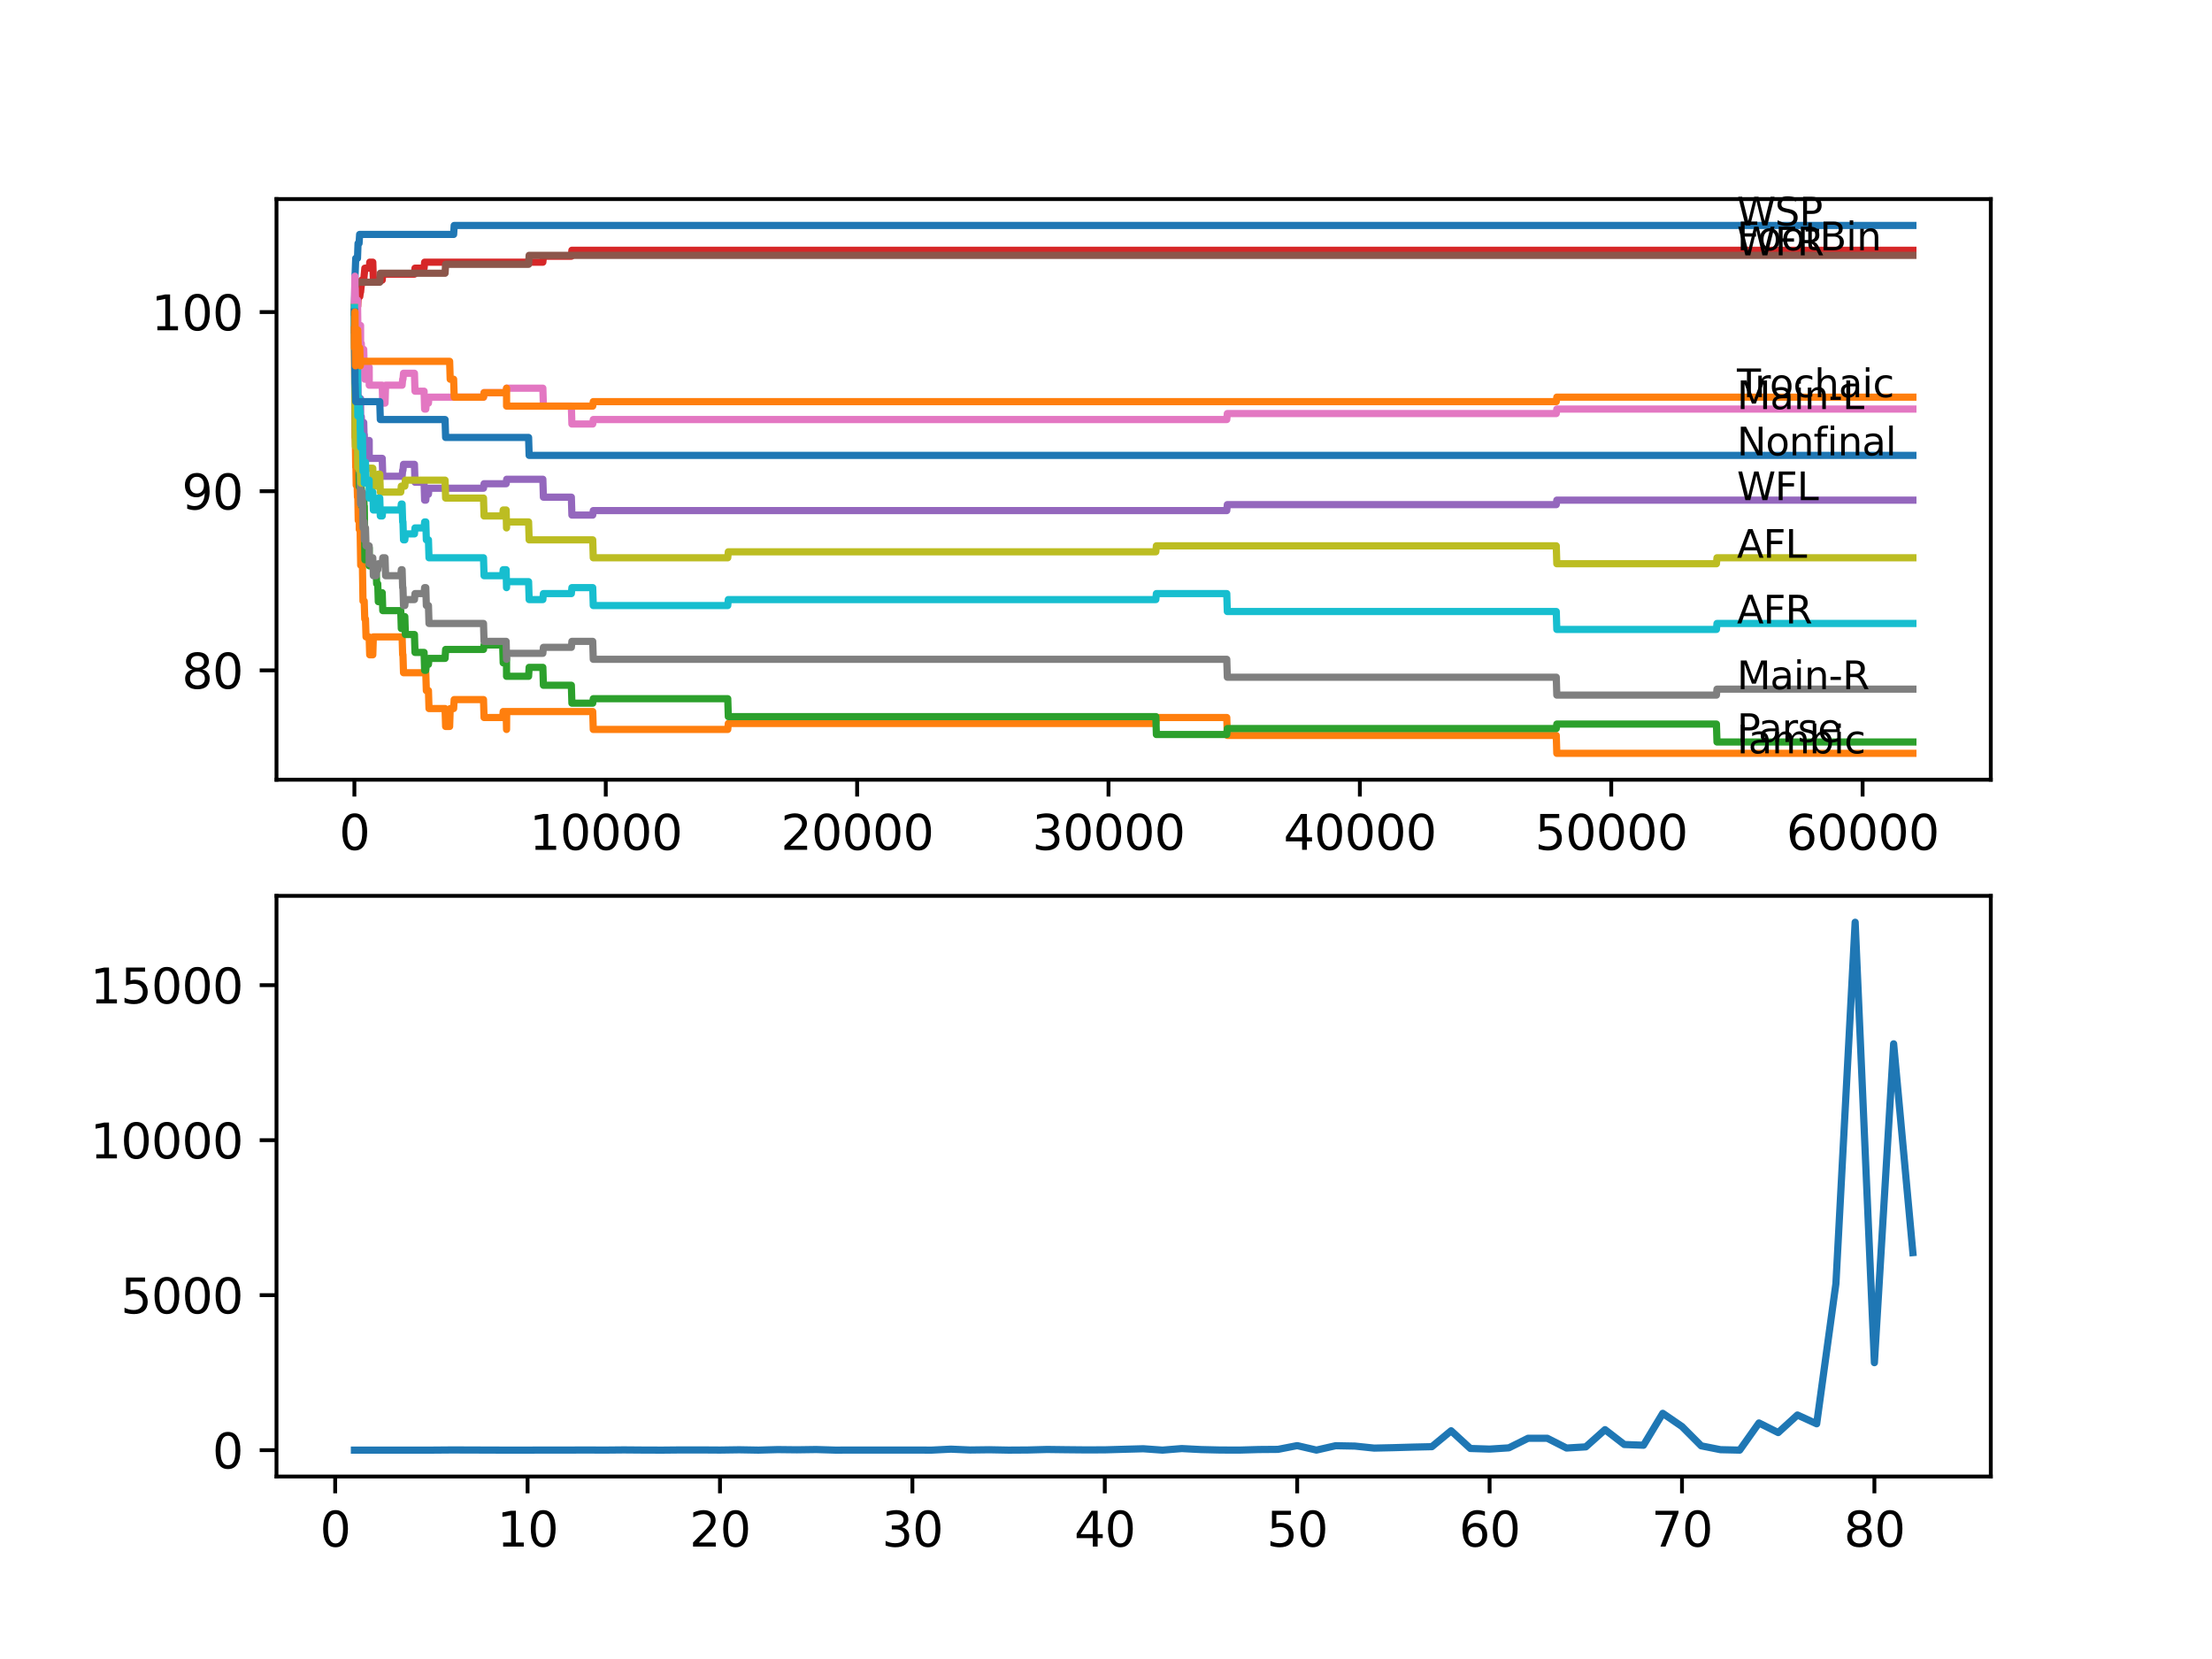 <?xml version="1.0" encoding="utf-8" standalone="no"?>
<!DOCTYPE svg PUBLIC "-//W3C//DTD SVG 1.1//EN"
  "http://www.w3.org/Graphics/SVG/1.1/DTD/svg11.dtd">
<svg xmlns:xlink="http://www.w3.org/1999/xlink" width="460.8pt" height="345.6pt" viewBox="0 0 460.8 345.6" xmlns="http://www.w3.org/2000/svg" version="1.1">
 <defs>
  <style type="text/css">*{stroke-linejoin: round; stroke-linecap: butt}</style>
 </defs>
 <g id="figure_1">
  <g id="patch_1">
   <path d="M 0 345.6 
L 460.8 345.6 
L 460.8 0 
L 0 0 
z
" style="fill: #ffffff"/>
  </g>
  <g id="axes_1">
   <g id="patch_2">
    <path d="M 57.6 162.432 
L 414.72 162.432 
L 414.72 41.472 
L 57.6 41.472 
z
" style="fill: #ffffff"/>
   </g>
   <g id="matplotlib.axis_1">
    <g id="xtick_1">
     <g id="line2d_1">
      <defs>
       <path id="md8076d9400" d="M 0 0 
L 0 3.5 
" style="stroke: #000000; stroke-width: 0.8"/>
      </defs>
      <g>
       <use xlink:href="#md8076d9400" x="73.827" y="162.432" style="stroke: #000000; stroke-width: 0.8"/>
      </g>
     </g>
     <g id="text_1">
      <!-- 0 -->
      <g transform="translate(70.646 177.03)scale(0.1 -0.1)">
       <defs>
        <path id="DejaVuSans-30" d="M 2034 4250 
Q 1547 4250 1301 3770 
Q 1056 3291 1056 2328 
Q 1056 1369 1301 889 
Q 1547 409 2034 409 
Q 2525 409 2770 889 
Q 3016 1369 3016 2328 
Q 3016 3291 2770 3770 
Q 2525 4250 2034 4250 
z
M 2034 4750 
Q 2819 4750 3233 4129 
Q 3647 3509 3647 2328 
Q 3647 1150 3233 529 
Q 2819 -91 2034 -91 
Q 1250 -91 836 529 
Q 422 1150 422 2328 
Q 422 3509 836 4129 
Q 1250 4750 2034 4750 
z
" transform="scale(0.016)"/>
       </defs>
       <use xlink:href="#DejaVuSans-30"/>
      </g>
     </g>
    </g>
    <g id="xtick_2">
     <g id="line2d_2">
      <g>
       <use xlink:href="#md8076d9400" x="126.192" y="162.432" style="stroke: #000000; stroke-width: 0.8"/>
      </g>
     </g>
     <g id="text_2">
      <!-- 10000 -->
      <g transform="translate(110.286 177.03)scale(0.1 -0.1)">
       <defs>
        <path id="DejaVuSans-31" d="M 794 531 
L 1825 531 
L 1825 4091 
L 703 3866 
L 703 4441 
L 1819 4666 
L 2450 4666 
L 2450 531 
L 3481 531 
L 3481 0 
L 794 0 
L 794 531 
z
" transform="scale(0.016)"/>
       </defs>
       <use xlink:href="#DejaVuSans-31"/>
       <use xlink:href="#DejaVuSans-30" x="63.623"/>
       <use xlink:href="#DejaVuSans-30" x="127.246"/>
       <use xlink:href="#DejaVuSans-30" x="190.869"/>
       <use xlink:href="#DejaVuSans-30" x="254.492"/>
      </g>
     </g>
    </g>
    <g id="xtick_3">
     <g id="line2d_3">
      <g>
       <use xlink:href="#md8076d9400" x="178.556" y="162.432" style="stroke: #000000; stroke-width: 0.8"/>
      </g>
     </g>
     <g id="text_3">
      <!-- 20000 -->
      <g transform="translate(162.65 177.03)scale(0.1 -0.1)">
       <defs>
        <path id="DejaVuSans-32" d="M 1228 531 
L 3431 531 
L 3431 0 
L 469 0 
L 469 531 
Q 828 903 1448 1529 
Q 2069 2156 2228 2338 
Q 2531 2678 2651 2914 
Q 2772 3150 2772 3378 
Q 2772 3750 2511 3984 
Q 2250 4219 1831 4219 
Q 1534 4219 1204 4116 
Q 875 4013 500 3803 
L 500 4441 
Q 881 4594 1212 4672 
Q 1544 4750 1819 4750 
Q 2544 4750 2975 4387 
Q 3406 4025 3406 3419 
Q 3406 3131 3298 2873 
Q 3191 2616 2906 2266 
Q 2828 2175 2409 1742 
Q 1991 1309 1228 531 
z
" transform="scale(0.016)"/>
       </defs>
       <use xlink:href="#DejaVuSans-32"/>
       <use xlink:href="#DejaVuSans-30" x="63.623"/>
       <use xlink:href="#DejaVuSans-30" x="127.246"/>
       <use xlink:href="#DejaVuSans-30" x="190.869"/>
       <use xlink:href="#DejaVuSans-30" x="254.492"/>
      </g>
     </g>
    </g>
    <g id="xtick_4">
     <g id="line2d_4">
      <g>
       <use xlink:href="#md8076d9400" x="230.921" y="162.432" style="stroke: #000000; stroke-width: 0.8"/>
      </g>
     </g>
     <g id="text_4">
      <!-- 30000 -->
      <g transform="translate(215.015 177.03)scale(0.1 -0.1)">
       <defs>
        <path id="DejaVuSans-33" d="M 2597 2516 
Q 3050 2419 3304 2112 
Q 3559 1806 3559 1356 
Q 3559 666 3084 287 
Q 2609 -91 1734 -91 
Q 1441 -91 1130 -33 
Q 819 25 488 141 
L 488 750 
Q 750 597 1062 519 
Q 1375 441 1716 441 
Q 2309 441 2620 675 
Q 2931 909 2931 1356 
Q 2931 1769 2642 2001 
Q 2353 2234 1838 2234 
L 1294 2234 
L 1294 2753 
L 1863 2753 
Q 2328 2753 2575 2939 
Q 2822 3125 2822 3475 
Q 2822 3834 2567 4026 
Q 2313 4219 1838 4219 
Q 1578 4219 1281 4162 
Q 984 4106 628 3988 
L 628 4550 
Q 988 4650 1302 4700 
Q 1616 4750 1894 4750 
Q 2613 4750 3031 4423 
Q 3450 4097 3450 3541 
Q 3450 3153 3228 2886 
Q 3006 2619 2597 2516 
z
" transform="scale(0.016)"/>
       </defs>
       <use xlink:href="#DejaVuSans-33"/>
       <use xlink:href="#DejaVuSans-30" x="63.623"/>
       <use xlink:href="#DejaVuSans-30" x="127.246"/>
       <use xlink:href="#DejaVuSans-30" x="190.869"/>
       <use xlink:href="#DejaVuSans-30" x="254.492"/>
      </g>
     </g>
    </g>
    <g id="xtick_5">
     <g id="line2d_5">
      <g>
       <use xlink:href="#md8076d9400" x="283.285" y="162.432" style="stroke: #000000; stroke-width: 0.8"/>
      </g>
     </g>
     <g id="text_5">
      <!-- 40000 -->
      <g transform="translate(267.379 177.03)scale(0.1 -0.1)">
       <defs>
        <path id="DejaVuSans-34" d="M 2419 4116 
L 825 1625 
L 2419 1625 
L 2419 4116 
z
M 2253 4666 
L 3047 4666 
L 3047 1625 
L 3713 1625 
L 3713 1100 
L 3047 1100 
L 3047 0 
L 2419 0 
L 2419 1100 
L 313 1100 
L 313 1709 
L 2253 4666 
z
" transform="scale(0.016)"/>
       </defs>
       <use xlink:href="#DejaVuSans-34"/>
       <use xlink:href="#DejaVuSans-30" x="63.623"/>
       <use xlink:href="#DejaVuSans-30" x="127.246"/>
       <use xlink:href="#DejaVuSans-30" x="190.869"/>
       <use xlink:href="#DejaVuSans-30" x="254.492"/>
      </g>
     </g>
    </g>
    <g id="xtick_6">
     <g id="line2d_6">
      <g>
       <use xlink:href="#md8076d9400" x="335.65" y="162.432" style="stroke: #000000; stroke-width: 0.8"/>
      </g>
     </g>
     <g id="text_6">
      <!-- 50000 -->
      <g transform="translate(319.744 177.03)scale(0.1 -0.1)">
       <defs>
        <path id="DejaVuSans-35" d="M 691 4666 
L 3169 4666 
L 3169 4134 
L 1269 4134 
L 1269 2991 
Q 1406 3038 1543 3061 
Q 1681 3084 1819 3084 
Q 2600 3084 3056 2656 
Q 3513 2228 3513 1497 
Q 3513 744 3044 326 
Q 2575 -91 1722 -91 
Q 1428 -91 1123 -41 
Q 819 9 494 109 
L 494 744 
Q 775 591 1075 516 
Q 1375 441 1709 441 
Q 2250 441 2565 725 
Q 2881 1009 2881 1497 
Q 2881 1984 2565 2268 
Q 2250 2553 1709 2553 
Q 1456 2553 1204 2497 
Q 953 2441 691 2322 
L 691 4666 
z
" transform="scale(0.016)"/>
       </defs>
       <use xlink:href="#DejaVuSans-35"/>
       <use xlink:href="#DejaVuSans-30" x="63.623"/>
       <use xlink:href="#DejaVuSans-30" x="127.246"/>
       <use xlink:href="#DejaVuSans-30" x="190.869"/>
       <use xlink:href="#DejaVuSans-30" x="254.492"/>
      </g>
     </g>
    </g>
    <g id="xtick_7">
     <g id="line2d_7">
      <g>
       <use xlink:href="#md8076d9400" x="388.014" y="162.432" style="stroke: #000000; stroke-width: 0.8"/>
      </g>
     </g>
     <g id="text_7">
      <!-- 60000 -->
      <g transform="translate(372.108 177.03)scale(0.1 -0.1)">
       <defs>
        <path id="DejaVuSans-36" d="M 2113 2584 
Q 1688 2584 1439 2293 
Q 1191 2003 1191 1497 
Q 1191 994 1439 701 
Q 1688 409 2113 409 
Q 2538 409 2786 701 
Q 3034 994 3034 1497 
Q 3034 2003 2786 2293 
Q 2538 2584 2113 2584 
z
M 3366 4563 
L 3366 3988 
Q 3128 4100 2886 4159 
Q 2644 4219 2406 4219 
Q 1781 4219 1451 3797 
Q 1122 3375 1075 2522 
Q 1259 2794 1537 2939 
Q 1816 3084 2150 3084 
Q 2853 3084 3261 2657 
Q 3669 2231 3669 1497 
Q 3669 778 3244 343 
Q 2819 -91 2113 -91 
Q 1303 -91 875 529 
Q 447 1150 447 2328 
Q 447 3434 972 4092 
Q 1497 4750 2381 4750 
Q 2619 4750 2861 4703 
Q 3103 4656 3366 4563 
z
" transform="scale(0.016)"/>
       </defs>
       <use xlink:href="#DejaVuSans-36"/>
       <use xlink:href="#DejaVuSans-30" x="63.623"/>
       <use xlink:href="#DejaVuSans-30" x="127.246"/>
       <use xlink:href="#DejaVuSans-30" x="190.869"/>
       <use xlink:href="#DejaVuSans-30" x="254.492"/>
      </g>
     </g>
    </g>
   </g>
   <g id="matplotlib.axis_2">
    <g id="ytick_1">
     <g id="line2d_8">
      <defs>
       <path id="m86bbe6205d" d="M 0 0 
L -3.5 0 
" style="stroke: #000000; stroke-width: 0.8"/>
      </defs>
      <g>
       <use xlink:href="#m86bbe6205d" x="57.6" y="139.643" style="stroke: #000000; stroke-width: 0.8"/>
      </g>
     </g>
     <g id="text_8">
      <!-- 80 -->
      <g transform="translate(37.875 143.442)scale(0.1 -0.1)">
       <defs>
        <path id="DejaVuSans-38" d="M 2034 2216 
Q 1584 2216 1326 1975 
Q 1069 1734 1069 1313 
Q 1069 891 1326 650 
Q 1584 409 2034 409 
Q 2484 409 2743 651 
Q 3003 894 3003 1313 
Q 3003 1734 2745 1975 
Q 2488 2216 2034 2216 
z
M 1403 2484 
Q 997 2584 770 2862 
Q 544 3141 544 3541 
Q 544 4100 942 4425 
Q 1341 4750 2034 4750 
Q 2731 4750 3128 4425 
Q 3525 4100 3525 3541 
Q 3525 3141 3298 2862 
Q 3072 2584 2669 2484 
Q 3125 2378 3379 2068 
Q 3634 1759 3634 1313 
Q 3634 634 3220 271 
Q 2806 -91 2034 -91 
Q 1263 -91 848 271 
Q 434 634 434 1313 
Q 434 1759 690 2068 
Q 947 2378 1403 2484 
z
M 1172 3481 
Q 1172 3119 1398 2916 
Q 1625 2713 2034 2713 
Q 2441 2713 2670 2916 
Q 2900 3119 2900 3481 
Q 2900 3844 2670 4047 
Q 2441 4250 2034 4250 
Q 1625 4250 1398 4047 
Q 1172 3844 1172 3481 
z
" transform="scale(0.016)"/>
       </defs>
       <use xlink:href="#DejaVuSans-38"/>
       <use xlink:href="#DejaVuSans-30" x="63.623"/>
      </g>
     </g>
    </g>
    <g id="ytick_2">
     <g id="line2d_9">
      <g>
       <use xlink:href="#m86bbe6205d" x="57.6" y="102.325" style="stroke: #000000; stroke-width: 0.8"/>
      </g>
     </g>
     <g id="text_9">
      <!-- 90 -->
      <g transform="translate(37.875 106.124)scale(0.1 -0.1)">
       <defs>
        <path id="DejaVuSans-39" d="M 703 97 
L 703 672 
Q 941 559 1184 500 
Q 1428 441 1663 441 
Q 2288 441 2617 861 
Q 2947 1281 2994 2138 
Q 2813 1869 2534 1725 
Q 2256 1581 1919 1581 
Q 1219 1581 811 2004 
Q 403 2428 403 3163 
Q 403 3881 828 4315 
Q 1253 4750 1959 4750 
Q 2769 4750 3195 4129 
Q 3622 3509 3622 2328 
Q 3622 1225 3098 567 
Q 2575 -91 1691 -91 
Q 1453 -91 1209 -44 
Q 966 3 703 97 
z
M 1959 2075 
Q 2384 2075 2632 2365 
Q 2881 2656 2881 3163 
Q 2881 3666 2632 3958 
Q 2384 4250 1959 4250 
Q 1534 4250 1286 3958 
Q 1038 3666 1038 3163 
Q 1038 2656 1286 2365 
Q 1534 2075 1959 2075 
z
" transform="scale(0.016)"/>
       </defs>
       <use xlink:href="#DejaVuSans-39"/>
       <use xlink:href="#DejaVuSans-30" x="63.623"/>
      </g>
     </g>
    </g>
    <g id="ytick_3">
     <g id="line2d_10">
      <g>
       <use xlink:href="#m86bbe6205d" x="57.6" y="65.007" style="stroke: #000000; stroke-width: 0.8"/>
      </g>
     </g>
     <g id="text_10">
      <!-- 100 -->
      <g transform="translate(31.512 68.806)scale(0.1 -0.1)">
       <use xlink:href="#DejaVuSans-31"/>
       <use xlink:href="#DejaVuSans-30" x="63.623"/>
       <use xlink:href="#DejaVuSans-30" x="127.246"/>
      </g>
     </g>
    </g>
   </g>
   <g id="line2d_11">
    <path d="M 73.833 65.007 
L 73.974 56.922 
L 73.985 56.922 
L 74.105 53.812 
L 74.472 53.812 
L 74.587 50.702 
L 74.801 50.702 
L 74.917 48.836 
L 94.501 48.836 
L 94.616 46.97 
L 398.487 46.97 
L 398.487 46.97 
" clip-path="url(#p7a42fa51dd)" style="fill: none; stroke: #1f77b4; stroke-width: 1.5; stroke-linecap: square"/>
   </g>
   <g id="line2d_12">
    <path d="M 73.833 68.739 
L 73.843 68.739 
L 73.958 91.13 
L 73.979 89.264 
L 73.985 89.264 
L 74.105 97.349 
L 74.147 97.349 
L 74.21 101.081 
L 74.257 99.837 
L 74.367 99.837 
L 74.472 103.569 
L 74.477 101.703 
L 74.508 101.703 
L 74.629 108.42 
L 74.801 108.42 
L 74.833 106.555 
L 74.838 110.286 
L 74.906 110.286 
L 75.021 110.286 
L 75.142 117.75 
L 75.498 117.75 
L 75.618 125.214 
L 75.87 125.214 
L 75.985 128.945 
L 76.137 128.945 
L 76.252 132.677 
L 76.901 132.677 
L 77.016 136.409 
L 77.661 136.409 
L 77.776 132.677 
L 83.766 132.677 
L 83.881 136.409 
L 83.944 136.409 
L 84.06 140.141 
L 88.699 140.141 
L 88.814 143.873 
L 89.254 143.873 
L 89.369 147.604 
L 92.715 147.604 
L 92.831 151.336 
L 93.668 151.336 
L 93.784 147.604 
L 94.501 147.604 
L 94.616 145.738 
L 100.722 145.738 
L 100.837 149.47 
L 104.712 149.47 
L 104.827 148.226 
L 105.44 148.226 
L 105.524 151.958 
L 105.55 148.226 
L 123.474 148.226 
L 123.589 151.958 
L 151.604 151.958 
L 151.72 150.714 
L 240.781 150.714 
L 240.896 149.47 
L 255.558 149.47 
L 255.674 153.202 
L 324.198 153.202 
L 324.313 156.934 
L 398.487 156.934 
L 398.487 156.934 
" clip-path="url(#p7a42fa51dd)" style="fill: none; stroke: #ff7f0e; stroke-width: 1.5; stroke-linecap: square"/>
   </g>
   <g id="line2d_13">
    <path d="M 73.833 68.739 
L 73.885 64.074 
L 73.932 66.562 
L 74.053 75.27 
L 74.095 75.27 
L 74.131 74.026 
L 74.136 77.758 
L 74.194 77.758 
L 74.21 77.758 
L 74.33 85.221 
L 74.472 85.221 
L 74.513 83.977 
L 74.587 90.197 
L 74.707 90.197 
L 74.833 101.392 
L 74.948 100.148 
L 75.021 100.148 
L 75.116 97.971 
L 75.121 101.703 
L 75.262 101.703 
L 75.377 105.435 
L 75.498 105.435 
L 75.618 102.947 
L 75.77 102.947 
L 75.87 106.679 
L 75.88 105.435 
L 75.891 105.435 
L 76.016 116.63 
L 76.137 116.63 
L 76.252 115.386 
L 76.901 115.386 
L 76.912 114.143 
L 76.917 117.874 
L 77.001 117.874 
L 78.347 117.874 
L 78.462 121.606 
L 78.692 121.606 
L 78.807 125.338 
L 79.111 125.338 
L 79.226 123.472 
L 79.624 123.472 
L 79.739 127.204 
L 83.484 127.204 
L 83.599 130.936 
L 83.766 130.936 
L 83.881 129.692 
L 83.944 129.692 
L 84.06 128.448 
L 84.332 128.448 
L 84.447 132.18 
L 86.337 132.18 
L 86.453 135.911 
L 88.343 135.911 
L 88.458 139.643 
L 88.699 139.643 
L 88.814 138.399 
L 89.254 138.399 
L 89.369 137.155 
L 92.715 137.155 
L 92.831 135.289 
L 100.722 135.289 
L 100.837 134.356 
L 104.712 134.356 
L 104.827 138.088 
L 105.44 138.088 
L 105.518 137.155 
L 105.524 140.887 
L 105.534 140.887 
L 110.116 140.887 
L 110.231 139.021 
L 113.085 139.021 
L 113.2 142.753 
L 119.023 142.753 
L 119.138 146.485 
L 123.474 146.485 
L 123.589 145.552 
L 151.604 145.552 
L 151.72 149.284 
L 240.781 149.284 
L 240.896 153.015 
L 255.558 153.015 
L 255.674 151.771 
L 324.198 151.771 
L 324.313 150.839 
L 357.564 150.839 
L 357.68 154.57 
L 398.487 154.57 
L 398.487 154.57 
" clip-path="url(#p7a42fa51dd)" style="fill: none; stroke: #2ca02c; stroke-width: 1.5; stroke-linecap: square"/>
   </g>
   <g id="line2d_14">
    <path d="M 73.833 64.074 
L 73.885 64.074 
L 74.006 61.897 
L 74.053 61.897 
L 74.168 60.964 
L 74.309 60.964 
L 74.424 60.031 
L 74.493 60.031 
L 74.519 63.763 
L 74.602 61.773 
L 74.948 61.773 
L 75.063 60.84 
L 75.116 60.84 
L 75.231 59.596 
L 75.262 59.596 
L 75.377 58.352 
L 75.77 58.352 
L 75.885 57.108 
L 75.891 57.108 
L 76.006 55.864 
L 76.912 55.864 
L 77.027 54.62 
L 77.661 54.62 
L 77.776 58.352 
L 79.624 58.352 
L 79.739 57.108 
L 86.337 57.108 
L 86.453 55.864 
L 88.343 55.864 
L 88.458 54.62 
L 113.085 54.62 
L 113.2 53.376 
L 119.023 53.376 
L 119.138 52.133 
L 398.487 52.133 
L 398.487 52.133 
" clip-path="url(#p7a42fa51dd)" style="fill: none; stroke: #d62728; stroke-width: 1.5; stroke-linecap: square"/>
   </g>
   <g id="line2d_15">
    <path d="M 73.833 68.739 
L 73.854 68.739 
L 73.932 67.806 
L 73.937 71.538 
L 73.948 71.538 
L 73.995 71.538 
L 74.095 75.27 
L 74.105 74.026 
L 74.472 74.026 
L 74.592 82.733 
L 74.801 82.733 
L 74.833 86.465 
L 74.911 85.221 
L 75.021 85.221 
L 75.116 83.044 
L 75.121 86.776 
L 75.262 86.776 
L 75.377 90.508 
L 75.498 90.508 
L 75.618 88.02 
L 75.77 88.02 
L 75.87 91.752 
L 75.88 90.508 
L 75.891 90.508 
L 76.006 94.24 
L 76.137 94.24 
L 76.252 92.996 
L 76.901 92.996 
L 76.912 91.752 
L 76.917 95.484 
L 77.001 95.484 
L 79.624 95.484 
L 79.739 99.215 
L 83.766 99.215 
L 83.881 97.971 
L 83.944 97.971 
L 84.06 96.727 
L 86.337 96.727 
L 86.453 100.459 
L 88.343 100.459 
L 88.458 104.191 
L 88.699 104.191 
L 88.814 102.947 
L 89.254 102.947 
L 89.369 101.703 
L 100.722 101.703 
L 100.837 100.77 
L 105.44 100.77 
L 105.555 99.837 
L 113.085 99.837 
L 113.2 103.569 
L 119.023 103.569 
L 119.138 107.301 
L 123.474 107.301 
L 123.589 106.368 
L 255.558 106.368 
L 255.674 105.124 
L 324.198 105.124 
L 324.313 104.191 
L 398.487 104.191 
L 398.487 104.191 
" clip-path="url(#p7a42fa51dd)" style="fill: none; stroke: #9467bd; stroke-width: 1.5; stroke-linecap: square"/>
   </g>
   <g id="line2d_16">
    <path d="M 73.833 65.007 
L 73.964 60.031 
L 73.985 60.031 
L 74.1 58.788 
L 79.111 58.788 
L 79.226 56.922 
L 92.715 56.922 
L 92.831 55.056 
L 110.116 55.056 
L 110.231 53.19 
L 398.487 53.19 
L 398.487 53.19 
" clip-path="url(#p7a42fa51dd)" style="fill: none; stroke: #8c564b; stroke-width: 1.5; stroke-linecap: square"/>
   </g>
   <g id="line2d_17">
    <path d="M 73.833 64.074 
L 73.838 64.074 
L 73.932 57.544 
L 73.953 60.031 
L 73.995 60.031 
L 74.095 63.763 
L 74.105 62.519 
L 74.472 62.519 
L 74.592 71.227 
L 74.801 71.227 
L 74.807 74.959 
L 74.838 69.983 
L 74.906 69.983 
L 75.021 69.983 
L 75.116 67.806 
L 75.121 71.538 
L 75.262 71.538 
L 75.377 75.27 
L 75.498 75.27 
L 75.618 72.782 
L 75.77 72.782 
L 75.87 76.514 
L 75.88 75.27 
L 75.891 75.27 
L 76.006 79.001 
L 76.137 79.001 
L 76.252 77.758 
L 76.901 77.758 
L 76.912 76.514 
L 76.917 80.245 
L 77.001 80.245 
L 79.624 80.245 
L 79.739 83.977 
L 80.211 83.977 
L 80.326 80.245 
L 83.766 80.245 
L 83.881 79.001 
L 83.944 79.001 
L 84.06 77.758 
L 86.337 77.758 
L 86.453 81.489 
L 88.343 81.489 
L 88.458 85.221 
L 88.699 85.221 
L 88.814 83.977 
L 89.254 83.977 
L 89.369 82.733 
L 100.722 82.733 
L 100.837 81.8 
L 105.44 81.8 
L 105.555 80.867 
L 113.085 80.867 
L 113.2 84.599 
L 119.023 84.599 
L 119.138 88.331 
L 123.474 88.331 
L 123.589 87.398 
L 255.558 87.398 
L 255.674 86.154 
L 324.198 86.154 
L 324.313 85.221 
L 398.487 85.221 
L 398.487 85.221 
" clip-path="url(#p7a42fa51dd)" style="fill: none; stroke: #e377c2; stroke-width: 1.5; stroke-linecap: square"/>
   </g>
   <g id="line2d_18">
    <path d="M 73.833 68.739 
L 73.964 86.154 
L 73.985 86.154 
L 74.1 92.685 
L 74.131 92.685 
L 74.252 90.197 
L 74.309 90.197 
L 74.424 89.264 
L 74.477 89.264 
L 74.508 88.02 
L 74.54 94.737 
L 74.566 93.493 
L 74.707 93.493 
L 74.807 91.005 
L 74.812 94.737 
L 74.833 94.737 
L 74.948 98.469 
L 75.021 97.536 
L 75.027 101.268 
L 75.042 101.268 
L 75.063 101.268 
L 75.116 105 
L 75.173 103.756 
L 75.262 103.756 
L 75.377 102.512 
L 75.498 102.512 
L 75.618 109.975 
L 75.77 109.975 
L 75.87 108.731 
L 75.891 112.463 
L 75.98 109.975 
L 76.137 109.975 
L 76.252 113.707 
L 76.901 113.707 
L 76.912 117.439 
L 77.011 116.195 
L 77.661 116.195 
L 77.776 119.927 
L 78.347 119.927 
L 78.462 118.683 
L 78.692 118.683 
L 78.807 117.439 
L 79.624 117.439 
L 79.739 116.195 
L 80.211 116.195 
L 80.326 119.927 
L 83.484 119.927 
L 83.599 118.683 
L 83.766 118.683 
L 83.881 122.415 
L 83.944 122.415 
L 84.06 126.146 
L 84.332 126.146 
L 84.447 124.903 
L 86.337 124.903 
L 86.453 123.659 
L 88.343 123.659 
L 88.458 122.415 
L 88.699 122.415 
L 88.814 126.146 
L 89.254 126.146 
L 89.369 129.878 
L 100.722 129.878 
L 100.837 133.61 
L 105.44 133.61 
L 105.518 137.342 
L 105.55 136.098 
L 113.085 136.098 
L 113.2 134.854 
L 119.023 134.854 
L 119.138 133.61 
L 123.474 133.61 
L 123.589 137.342 
L 255.558 137.342 
L 255.674 141.074 
L 324.198 141.074 
L 324.313 144.805 
L 357.564 144.805 
L 357.68 143.562 
L 398.487 143.562 
L 398.487 143.562 
" clip-path="url(#p7a42fa51dd)" style="fill: none; stroke: #7f7f7f; stroke-width: 1.5; stroke-linecap: square"/>
   </g>
   <g id="line2d_19">
    <path d="M 73.833 64.074 
L 73.969 85.532 
L 73.985 85.532 
L 74.037 92.996 
L 74.1 90.819 
L 74.131 90.819 
L 74.257 87.087 
L 74.309 87.087 
L 74.424 86.154 
L 74.472 86.154 
L 74.519 97.349 
L 74.597 96.603 
L 74.707 96.603 
L 74.801 94.115 
L 74.807 97.847 
L 74.812 97.847 
L 74.948 97.847 
L 75.063 96.914 
L 75.178 100.646 
L 75.901 100.646 
L 76.022 97.536 
L 77.661 97.536 
L 77.776 101.268 
L 78.347 101.268 
L 78.462 100.024 
L 78.692 100.024 
L 78.807 98.78 
L 79.111 98.78 
L 79.226 102.512 
L 83.484 102.512 
L 83.599 101.268 
L 84.332 101.268 
L 84.447 100.024 
L 92.715 100.024 
L 92.831 103.756 
L 100.722 103.756 
L 100.837 107.487 
L 104.712 107.487 
L 104.827 106.244 
L 105.44 106.244 
L 105.518 109.975 
L 105.55 108.731 
L 110.116 108.731 
L 110.231 112.463 
L 123.474 112.463 
L 123.589 116.195 
L 151.604 116.195 
L 151.72 114.951 
L 240.781 114.951 
L 240.896 113.707 
L 324.198 113.707 
L 324.313 117.439 
L 357.564 117.439 
L 357.68 116.195 
L 398.487 116.195 
L 398.487 116.195 
" clip-path="url(#p7a42fa51dd)" style="fill: none; stroke: #bcbd22; stroke-width: 1.5; stroke-linecap: square"/>
   </g>
   <g id="line2d_20">
    <path d="M 73.833 64.074 
L 73.958 76.825 
L 73.985 76.825 
L 74.1 82.111 
L 74.131 82.111 
L 74.257 78.379 
L 74.309 78.379 
L 74.424 77.447 
L 74.477 77.447 
L 74.493 76.203 
L 74.54 86.652 
L 74.55 85.408 
L 74.707 85.408 
L 74.828 82.92 
L 74.833 82.92 
L 74.948 86.652 
L 75.021 85.719 
L 75.027 89.45 
L 75.042 89.45 
L 75.063 89.45 
L 75.116 93.182 
L 75.173 91.938 
L 75.262 91.938 
L 75.377 90.694 
L 75.498 90.694 
L 75.618 98.158 
L 75.77 98.158 
L 75.87 96.914 
L 75.891 100.646 
L 75.98 98.158 
L 76.006 98.158 
L 76.121 96.292 
L 76.137 96.292 
L 76.252 100.024 
L 76.901 100.024 
L 76.912 103.756 
L 77.011 102.512 
L 77.661 102.512 
L 77.776 106.244 
L 78.347 106.244 
L 78.462 105 
L 78.692 105 
L 78.807 103.756 
L 79.111 103.756 
L 79.226 107.487 
L 79.624 107.487 
L 79.739 106.244 
L 83.484 106.244 
L 83.599 105 
L 83.766 105 
L 83.881 108.731 
L 83.944 108.731 
L 84.06 112.463 
L 84.332 112.463 
L 84.447 111.219 
L 86.337 111.219 
L 86.453 109.975 
L 88.343 109.975 
L 88.458 108.731 
L 88.699 108.731 
L 88.814 112.463 
L 89.254 112.463 
L 89.369 116.195 
L 100.722 116.195 
L 100.837 119.927 
L 104.712 119.927 
L 104.827 118.683 
L 105.44 118.683 
L 105.518 122.415 
L 105.55 121.171 
L 110.116 121.171 
L 110.231 124.903 
L 113.085 124.903 
L 113.2 123.659 
L 119.023 123.659 
L 119.138 122.415 
L 123.474 122.415 
L 123.589 126.146 
L 151.604 126.146 
L 151.72 124.903 
L 240.781 124.903 
L 240.896 123.659 
L 255.558 123.659 
L 255.674 127.39 
L 324.198 127.39 
L 324.313 131.122 
L 357.564 131.122 
L 357.68 129.878 
L 398.487 129.878 
L 398.487 129.878 
" clip-path="url(#p7a42fa51dd)" style="fill: none; stroke: #17becf; stroke-width: 1.5; stroke-linecap: square"/>
   </g>
   <g id="line2d_21">
    <path d="M 73.833 65.007 
L 73.964 79.934 
L 73.985 79.934 
L 74.1 83.666 
L 79.111 83.666 
L 79.226 87.398 
L 92.715 87.398 
L 92.831 91.13 
L 110.116 91.13 
L 110.231 94.862 
L 398.487 94.862 
L 398.487 94.862 
" clip-path="url(#p7a42fa51dd)" style="fill: none; stroke: #1f77b4; stroke-width: 1.5; stroke-linecap: square"/>
   </g>
   <g id="line2d_22">
    <path d="M 73.833 68.739 
L 73.854 72.471 
L 73.932 65.007 
L 73.937 65.007 
L 73.958 65.007 
L 74.058 76.203 
L 74.079 72.471 
L 74.147 72.471 
L 74.262 68.739 
L 74.309 68.739 
L 74.367 72.471 
L 74.419 68.739 
L 74.519 68.739 
L 74.634 72.471 
L 74.948 72.471 
L 75.063 76.203 
L 75.178 75.27 
L 93.668 75.27 
L 93.784 79.001 
L 94.501 79.001 
L 94.616 82.733 
L 100.722 82.733 
L 100.837 81.8 
L 105.44 81.8 
L 105.524 80.867 
L 105.529 84.599 
L 105.534 84.599 
L 123.474 84.599 
L 123.589 83.666 
L 324.198 83.666 
L 324.313 82.733 
L 398.487 82.733 
L 398.487 82.733 
" clip-path="url(#p7a42fa51dd)" style="fill: none; stroke: #ff7f0e; stroke-width: 1.5; stroke-linecap: square"/>
   </g>
   <g id="patch_3">
    <path d="M 57.6 162.432 
L 57.6 41.472 
" style="fill: none; stroke: #000000; stroke-width: 0.8; stroke-linejoin: miter; stroke-linecap: square"/>
   </g>
   <g id="patch_4">
    <path d="M 414.72 162.432 
L 414.72 41.472 
" style="fill: none; stroke: #000000; stroke-width: 0.8; stroke-linejoin: miter; stroke-linecap: square"/>
   </g>
   <g id="patch_5">
    <path d="M 57.6 162.432 
L 414.72 162.432 
" style="fill: none; stroke: #000000; stroke-width: 0.8; stroke-linejoin: miter; stroke-linecap: square"/>
   </g>
   <g id="patch_6">
    <path d="M 57.6 41.472 
L 414.72 41.472 
" style="fill: none; stroke: #000000; stroke-width: 0.8; stroke-linejoin: miter; stroke-linecap: square"/>
   </g>
   <g id="text_11">
    <!-- WSP -->
    <g transform="translate(361.832 46.97)scale(0.08 -0.08)">
     <defs>
      <path id="DejaVuSans-57" d="M 213 4666 
L 850 4666 
L 1831 722 
L 2809 4666 
L 3519 4666 
L 4500 722 
L 5478 4666 
L 6119 4666 
L 4947 0 
L 4153 0 
L 3169 4050 
L 2175 0 
L 1381 0 
L 213 4666 
z
" transform="scale(0.016)"/>
      <path id="DejaVuSans-53" d="M 3425 4513 
L 3425 3897 
Q 3066 4069 2747 4153 
Q 2428 4238 2131 4238 
Q 1616 4238 1336 4038 
Q 1056 3838 1056 3469 
Q 1056 3159 1242 3001 
Q 1428 2844 1947 2747 
L 2328 2669 
Q 3034 2534 3370 2195 
Q 3706 1856 3706 1288 
Q 3706 609 3251 259 
Q 2797 -91 1919 -91 
Q 1588 -91 1214 -16 
Q 841 59 441 206 
L 441 856 
Q 825 641 1194 531 
Q 1563 422 1919 422 
Q 2459 422 2753 634 
Q 3047 847 3047 1241 
Q 3047 1584 2836 1778 
Q 2625 1972 2144 2069 
L 1759 2144 
Q 1053 2284 737 2584 
Q 422 2884 422 3419 
Q 422 4038 858 4394 
Q 1294 4750 2059 4750 
Q 2388 4750 2728 4690 
Q 3069 4631 3425 4513 
z
" transform="scale(0.016)"/>
      <path id="DejaVuSans-50" d="M 1259 4147 
L 1259 2394 
L 2053 2394 
Q 2494 2394 2734 2622 
Q 2975 2850 2975 3272 
Q 2975 3691 2734 3919 
Q 2494 4147 2053 4147 
L 1259 4147 
z
M 628 4666 
L 2053 4666 
Q 2838 4666 3239 4311 
Q 3641 3956 3641 3272 
Q 3641 2581 3239 2228 
Q 2838 1875 2053 1875 
L 1259 1875 
L 1259 0 
L 628 0 
L 628 4666 
z
" transform="scale(0.016)"/>
     </defs>
     <use xlink:href="#DejaVuSans-57"/>
     <use xlink:href="#DejaVuSans-53" x="98.877"/>
     <use xlink:href="#DejaVuSans-50" x="162.354"/>
    </g>
   </g>
   <g id="text_12">
    <!-- Iambic -->
    <g transform="translate(361.832 156.934)scale(0.08 -0.08)">
     <defs>
      <path id="DejaVuSans-49" d="M 628 4666 
L 1259 4666 
L 1259 0 
L 628 0 
L 628 4666 
z
" transform="scale(0.016)"/>
      <path id="DejaVuSans-61" d="M 2194 1759 
Q 1497 1759 1228 1600 
Q 959 1441 959 1056 
Q 959 750 1161 570 
Q 1363 391 1709 391 
Q 2188 391 2477 730 
Q 2766 1069 2766 1631 
L 2766 1759 
L 2194 1759 
z
M 3341 1997 
L 3341 0 
L 2766 0 
L 2766 531 
Q 2569 213 2275 61 
Q 1981 -91 1556 -91 
Q 1019 -91 701 211 
Q 384 513 384 1019 
Q 384 1609 779 1909 
Q 1175 2209 1959 2209 
L 2766 2209 
L 2766 2266 
Q 2766 2663 2505 2880 
Q 2244 3097 1772 3097 
Q 1472 3097 1187 3025 
Q 903 2953 641 2809 
L 641 3341 
Q 956 3463 1253 3523 
Q 1550 3584 1831 3584 
Q 2591 3584 2966 3190 
Q 3341 2797 3341 1997 
z
" transform="scale(0.016)"/>
      <path id="DejaVuSans-6d" d="M 3328 2828 
Q 3544 3216 3844 3400 
Q 4144 3584 4550 3584 
Q 5097 3584 5394 3201 
Q 5691 2819 5691 2113 
L 5691 0 
L 5113 0 
L 5113 2094 
Q 5113 2597 4934 2840 
Q 4756 3084 4391 3084 
Q 3944 3084 3684 2787 
Q 3425 2491 3425 1978 
L 3425 0 
L 2847 0 
L 2847 2094 
Q 2847 2600 2669 2842 
Q 2491 3084 2119 3084 
Q 1678 3084 1418 2786 
Q 1159 2488 1159 1978 
L 1159 0 
L 581 0 
L 581 3500 
L 1159 3500 
L 1159 2956 
Q 1356 3278 1631 3431 
Q 1906 3584 2284 3584 
Q 2666 3584 2933 3390 
Q 3200 3197 3328 2828 
z
" transform="scale(0.016)"/>
      <path id="DejaVuSans-62" d="M 3116 1747 
Q 3116 2381 2855 2742 
Q 2594 3103 2138 3103 
Q 1681 3103 1420 2742 
Q 1159 2381 1159 1747 
Q 1159 1113 1420 752 
Q 1681 391 2138 391 
Q 2594 391 2855 752 
Q 3116 1113 3116 1747 
z
M 1159 2969 
Q 1341 3281 1617 3432 
Q 1894 3584 2278 3584 
Q 2916 3584 3314 3078 
Q 3713 2572 3713 1747 
Q 3713 922 3314 415 
Q 2916 -91 2278 -91 
Q 1894 -91 1617 61 
Q 1341 213 1159 525 
L 1159 0 
L 581 0 
L 581 4863 
L 1159 4863 
L 1159 2969 
z
" transform="scale(0.016)"/>
      <path id="DejaVuSans-69" d="M 603 3500 
L 1178 3500 
L 1178 0 
L 603 0 
L 603 3500 
z
M 603 4863 
L 1178 4863 
L 1178 4134 
L 603 4134 
L 603 4863 
z
" transform="scale(0.016)"/>
      <path id="DejaVuSans-63" d="M 3122 3366 
L 3122 2828 
Q 2878 2963 2633 3030 
Q 2388 3097 2138 3097 
Q 1578 3097 1268 2742 
Q 959 2388 959 1747 
Q 959 1106 1268 751 
Q 1578 397 2138 397 
Q 2388 397 2633 464 
Q 2878 531 3122 666 
L 3122 134 
Q 2881 22 2623 -34 
Q 2366 -91 2075 -91 
Q 1284 -91 818 406 
Q 353 903 353 1747 
Q 353 2603 823 3093 
Q 1294 3584 2113 3584 
Q 2378 3584 2631 3529 
Q 2884 3475 3122 3366 
z
" transform="scale(0.016)"/>
     </defs>
     <use xlink:href="#DejaVuSans-49"/>
     <use xlink:href="#DejaVuSans-61" x="29.492"/>
     <use xlink:href="#DejaVuSans-6d" x="90.771"/>
     <use xlink:href="#DejaVuSans-62" x="188.184"/>
     <use xlink:href="#DejaVuSans-69" x="251.66"/>
     <use xlink:href="#DejaVuSans-63" x="279.443"/>
    </g>
   </g>
   <g id="text_13">
    <!-- Parse -->
    <g transform="translate(361.832 154.57)scale(0.08 -0.08)">
     <defs>
      <path id="DejaVuSans-72" d="M 2631 2963 
Q 2534 3019 2420 3045 
Q 2306 3072 2169 3072 
Q 1681 3072 1420 2755 
Q 1159 2438 1159 1844 
L 1159 0 
L 581 0 
L 581 3500 
L 1159 3500 
L 1159 2956 
Q 1341 3275 1631 3429 
Q 1922 3584 2338 3584 
Q 2397 3584 2469 3576 
Q 2541 3569 2628 3553 
L 2631 2963 
z
" transform="scale(0.016)"/>
      <path id="DejaVuSans-73" d="M 2834 3397 
L 2834 2853 
Q 2591 2978 2328 3040 
Q 2066 3103 1784 3103 
Q 1356 3103 1142 2972 
Q 928 2841 928 2578 
Q 928 2378 1081 2264 
Q 1234 2150 1697 2047 
L 1894 2003 
Q 2506 1872 2764 1633 
Q 3022 1394 3022 966 
Q 3022 478 2636 193 
Q 2250 -91 1575 -91 
Q 1294 -91 989 -36 
Q 684 19 347 128 
L 347 722 
Q 666 556 975 473 
Q 1284 391 1588 391 
Q 1994 391 2212 530 
Q 2431 669 2431 922 
Q 2431 1156 2273 1281 
Q 2116 1406 1581 1522 
L 1381 1569 
Q 847 1681 609 1914 
Q 372 2147 372 2553 
Q 372 3047 722 3315 
Q 1072 3584 1716 3584 
Q 2034 3584 2315 3537 
Q 2597 3491 2834 3397 
z
" transform="scale(0.016)"/>
      <path id="DejaVuSans-65" d="M 3597 1894 
L 3597 1613 
L 953 1613 
Q 991 1019 1311 708 
Q 1631 397 2203 397 
Q 2534 397 2845 478 
Q 3156 559 3463 722 
L 3463 178 
Q 3153 47 2828 -22 
Q 2503 -91 2169 -91 
Q 1331 -91 842 396 
Q 353 884 353 1716 
Q 353 2575 817 3079 
Q 1281 3584 2069 3584 
Q 2775 3584 3186 3129 
Q 3597 2675 3597 1894 
z
M 3022 2063 
Q 3016 2534 2758 2815 
Q 2500 3097 2075 3097 
Q 1594 3097 1305 2825 
Q 1016 2553 972 2059 
L 3022 2063 
z
" transform="scale(0.016)"/>
     </defs>
     <use xlink:href="#DejaVuSans-50"/>
     <use xlink:href="#DejaVuSans-61" x="55.803"/>
     <use xlink:href="#DejaVuSans-72" x="117.082"/>
     <use xlink:href="#DejaVuSans-73" x="158.195"/>
     <use xlink:href="#DejaVuSans-65" x="210.295"/>
    </g>
   </g>
   <g id="text_14">
    <!-- FootBin -->
    <g transform="translate(361.832 52.133)scale(0.08 -0.08)">
     <defs>
      <path id="DejaVuSans-46" d="M 628 4666 
L 3309 4666 
L 3309 4134 
L 1259 4134 
L 1259 2759 
L 3109 2759 
L 3109 2228 
L 1259 2228 
L 1259 0 
L 628 0 
L 628 4666 
z
" transform="scale(0.016)"/>
      <path id="DejaVuSans-6f" d="M 1959 3097 
Q 1497 3097 1228 2736 
Q 959 2375 959 1747 
Q 959 1119 1226 758 
Q 1494 397 1959 397 
Q 2419 397 2687 759 
Q 2956 1122 2956 1747 
Q 2956 2369 2687 2733 
Q 2419 3097 1959 3097 
z
M 1959 3584 
Q 2709 3584 3137 3096 
Q 3566 2609 3566 1747 
Q 3566 888 3137 398 
Q 2709 -91 1959 -91 
Q 1206 -91 779 398 
Q 353 888 353 1747 
Q 353 2609 779 3096 
Q 1206 3584 1959 3584 
z
" transform="scale(0.016)"/>
      <path id="DejaVuSans-74" d="M 1172 4494 
L 1172 3500 
L 2356 3500 
L 2356 3053 
L 1172 3053 
L 1172 1153 
Q 1172 725 1289 603 
Q 1406 481 1766 481 
L 2356 481 
L 2356 0 
L 1766 0 
Q 1100 0 847 248 
Q 594 497 594 1153 
L 594 3053 
L 172 3053 
L 172 3500 
L 594 3500 
L 594 4494 
L 1172 4494 
z
" transform="scale(0.016)"/>
      <path id="DejaVuSans-42" d="M 1259 2228 
L 1259 519 
L 2272 519 
Q 2781 519 3026 730 
Q 3272 941 3272 1375 
Q 3272 1813 3026 2020 
Q 2781 2228 2272 2228 
L 1259 2228 
z
M 1259 4147 
L 1259 2741 
L 2194 2741 
Q 2656 2741 2882 2914 
Q 3109 3088 3109 3444 
Q 3109 3797 2882 3972 
Q 2656 4147 2194 4147 
L 1259 4147 
z
M 628 4666 
L 2241 4666 
Q 2963 4666 3353 4366 
Q 3744 4066 3744 3513 
Q 3744 3084 3544 2831 
Q 3344 2578 2956 2516 
Q 3422 2416 3680 2098 
Q 3938 1781 3938 1306 
Q 3938 681 3513 340 
Q 3088 0 2303 0 
L 628 0 
L 628 4666 
z
" transform="scale(0.016)"/>
      <path id="DejaVuSans-6e" d="M 3513 2113 
L 3513 0 
L 2938 0 
L 2938 2094 
Q 2938 2591 2744 2837 
Q 2550 3084 2163 3084 
Q 1697 3084 1428 2787 
Q 1159 2491 1159 1978 
L 1159 0 
L 581 0 
L 581 3500 
L 1159 3500 
L 1159 2956 
Q 1366 3272 1645 3428 
Q 1925 3584 2291 3584 
Q 2894 3584 3203 3211 
Q 3513 2838 3513 2113 
z
" transform="scale(0.016)"/>
     </defs>
     <use xlink:href="#DejaVuSans-46"/>
     <use xlink:href="#DejaVuSans-6f" x="53.895"/>
     <use xlink:href="#DejaVuSans-6f" x="115.076"/>
     <use xlink:href="#DejaVuSans-74" x="176.258"/>
     <use xlink:href="#DejaVuSans-42" x="215.467"/>
     <use xlink:href="#DejaVuSans-69" x="284.07"/>
     <use xlink:href="#DejaVuSans-6e" x="311.854"/>
    </g>
   </g>
   <g id="text_15">
    <!-- WFL -->
    <g transform="translate(361.832 104.191)scale(0.08 -0.08)">
     <defs>
      <path id="DejaVuSans-4c" d="M 628 4666 
L 1259 4666 
L 1259 531 
L 3531 531 
L 3531 0 
L 628 0 
L 628 4666 
z
" transform="scale(0.016)"/>
     </defs>
     <use xlink:href="#DejaVuSans-57"/>
     <use xlink:href="#DejaVuSans-46" x="98.877"/>
     <use xlink:href="#DejaVuSans-4c" x="156.396"/>
    </g>
   </g>
   <g id="text_16">
    <!-- WFR -->
    <g transform="translate(361.832 53.19)scale(0.08 -0.08)">
     <defs>
      <path id="DejaVuSans-52" d="M 2841 2188 
Q 3044 2119 3236 1894 
Q 3428 1669 3622 1275 
L 4263 0 
L 3584 0 
L 2988 1197 
Q 2756 1666 2539 1819 
Q 2322 1972 1947 1972 
L 1259 1972 
L 1259 0 
L 628 0 
L 628 4666 
L 2053 4666 
Q 2853 4666 3247 4331 
Q 3641 3997 3641 3322 
Q 3641 2881 3436 2590 
Q 3231 2300 2841 2188 
z
M 1259 4147 
L 1259 2491 
L 2053 2491 
Q 2509 2491 2742 2702 
Q 2975 2913 2975 3322 
Q 2975 3731 2742 3939 
Q 2509 4147 2053 4147 
L 1259 4147 
z
" transform="scale(0.016)"/>
     </defs>
     <use xlink:href="#DejaVuSans-57"/>
     <use xlink:href="#DejaVuSans-46" x="98.877"/>
     <use xlink:href="#DejaVuSans-52" x="156.396"/>
    </g>
   </g>
   <g id="text_17">
    <!-- Main-L -->
    <g transform="translate(361.832 85.221)scale(0.08 -0.08)">
     <defs>
      <path id="DejaVuSans-4d" d="M 628 4666 
L 1569 4666 
L 2759 1491 
L 3956 4666 
L 4897 4666 
L 4897 0 
L 4281 0 
L 4281 4097 
L 3078 897 
L 2444 897 
L 1241 4097 
L 1241 0 
L 628 0 
L 628 4666 
z
" transform="scale(0.016)"/>
      <path id="DejaVuSans-2d" d="M 313 2009 
L 1997 2009 
L 1997 1497 
L 313 1497 
L 313 2009 
z
" transform="scale(0.016)"/>
     </defs>
     <use xlink:href="#DejaVuSans-4d"/>
     <use xlink:href="#DejaVuSans-61" x="86.279"/>
     <use xlink:href="#DejaVuSans-69" x="147.559"/>
     <use xlink:href="#DejaVuSans-6e" x="175.342"/>
     <use xlink:href="#DejaVuSans-2d" x="238.721"/>
     <use xlink:href="#DejaVuSans-4c" x="274.805"/>
    </g>
   </g>
   <g id="text_18">
    <!-- Main-R -->
    <g transform="translate(361.832 143.562)scale(0.08 -0.08)">
     <use xlink:href="#DejaVuSans-4d"/>
     <use xlink:href="#DejaVuSans-61" x="86.279"/>
     <use xlink:href="#DejaVuSans-69" x="147.559"/>
     <use xlink:href="#DejaVuSans-6e" x="175.342"/>
     <use xlink:href="#DejaVuSans-2d" x="238.721"/>
     <use xlink:href="#DejaVuSans-52" x="274.805"/>
    </g>
   </g>
   <g id="text_19">
    <!-- AFL -->
    <g transform="translate(361.832 116.195)scale(0.08 -0.08)">
     <defs>
      <path id="DejaVuSans-41" d="M 2188 4044 
L 1331 1722 
L 3047 1722 
L 2188 4044 
z
M 1831 4666 
L 2547 4666 
L 4325 0 
L 3669 0 
L 3244 1197 
L 1141 1197 
L 716 0 
L 50 0 
L 1831 4666 
z
" transform="scale(0.016)"/>
     </defs>
     <use xlink:href="#DejaVuSans-41"/>
     <use xlink:href="#DejaVuSans-46" x="68.408"/>
     <use xlink:href="#DejaVuSans-4c" x="125.928"/>
    </g>
   </g>
   <g id="text_20">
    <!-- AFR -->
    <g transform="translate(361.832 129.878)scale(0.08 -0.08)">
     <use xlink:href="#DejaVuSans-41"/>
     <use xlink:href="#DejaVuSans-46" x="68.408"/>
     <use xlink:href="#DejaVuSans-52" x="125.928"/>
    </g>
   </g>
   <g id="text_21">
    <!-- Nonfinal -->
    <g transform="translate(361.832 94.862)scale(0.08 -0.08)">
     <defs>
      <path id="DejaVuSans-4e" d="M 628 4666 
L 1478 4666 
L 3547 763 
L 3547 4666 
L 4159 4666 
L 4159 0 
L 3309 0 
L 1241 3903 
L 1241 0 
L 628 0 
L 628 4666 
z
" transform="scale(0.016)"/>
      <path id="DejaVuSans-66" d="M 2375 4863 
L 2375 4384 
L 1825 4384 
Q 1516 4384 1395 4259 
Q 1275 4134 1275 3809 
L 1275 3500 
L 2222 3500 
L 2222 3053 
L 1275 3053 
L 1275 0 
L 697 0 
L 697 3053 
L 147 3053 
L 147 3500 
L 697 3500 
L 697 3744 
Q 697 4328 969 4595 
Q 1241 4863 1831 4863 
L 2375 4863 
z
" transform="scale(0.016)"/>
      <path id="DejaVuSans-6c" d="M 603 4863 
L 1178 4863 
L 1178 0 
L 603 0 
L 603 4863 
z
" transform="scale(0.016)"/>
     </defs>
     <use xlink:href="#DejaVuSans-4e"/>
     <use xlink:href="#DejaVuSans-6f" x="74.805"/>
     <use xlink:href="#DejaVuSans-6e" x="135.986"/>
     <use xlink:href="#DejaVuSans-66" x="199.365"/>
     <use xlink:href="#DejaVuSans-69" x="234.57"/>
     <use xlink:href="#DejaVuSans-6e" x="262.354"/>
     <use xlink:href="#DejaVuSans-61" x="325.732"/>
     <use xlink:href="#DejaVuSans-6c" x="387.012"/>
    </g>
   </g>
   <g id="text_22">
    <!-- Trochaic -->
    <g transform="translate(361.832 82.733)scale(0.08 -0.08)">
     <defs>
      <path id="DejaVuSans-54" d="M -19 4666 
L 3928 4666 
L 3928 4134 
L 2272 4134 
L 2272 0 
L 1638 0 
L 1638 4134 
L -19 4134 
L -19 4666 
z
" transform="scale(0.016)"/>
      <path id="DejaVuSans-68" d="M 3513 2113 
L 3513 0 
L 2938 0 
L 2938 2094 
Q 2938 2591 2744 2837 
Q 2550 3084 2163 3084 
Q 1697 3084 1428 2787 
Q 1159 2491 1159 1978 
L 1159 0 
L 581 0 
L 581 4863 
L 1159 4863 
L 1159 2956 
Q 1366 3272 1645 3428 
Q 1925 3584 2291 3584 
Q 2894 3584 3203 3211 
Q 3513 2838 3513 2113 
z
" transform="scale(0.016)"/>
     </defs>
     <use xlink:href="#DejaVuSans-54"/>
     <use xlink:href="#DejaVuSans-72" x="46.334"/>
     <use xlink:href="#DejaVuSans-6f" x="85.197"/>
     <use xlink:href="#DejaVuSans-63" x="146.379"/>
     <use xlink:href="#DejaVuSans-68" x="201.359"/>
     <use xlink:href="#DejaVuSans-61" x="264.738"/>
     <use xlink:href="#DejaVuSans-69" x="326.018"/>
     <use xlink:href="#DejaVuSans-63" x="353.801"/>
    </g>
   </g>
  </g>
  <g id="axes_2">
   <g id="patch_7">
    <path d="M 57.6 307.584 
L 414.72 307.584 
L 414.72 186.624 
L 57.6 186.624 
z
" style="fill: #ffffff"/>
   </g>
   <g id="matplotlib.axis_3">
    <g id="xtick_8">
     <g id="line2d_23">
      <g>
       <use xlink:href="#md8076d9400" x="69.825" y="307.584" style="stroke: #000000; stroke-width: 0.8"/>
      </g>
     </g>
     <g id="text_23">
      <!-- 0 -->
      <g transform="translate(66.643 322.182)scale(0.1 -0.1)">
       <use xlink:href="#DejaVuSans-30"/>
      </g>
     </g>
    </g>
    <g id="xtick_9">
     <g id="line2d_24">
      <g>
       <use xlink:href="#md8076d9400" x="109.905" y="307.584" style="stroke: #000000; stroke-width: 0.8"/>
      </g>
     </g>
     <g id="text_24">
      <!-- 10 -->
      <g transform="translate(103.543 322.182)scale(0.1 -0.1)">
       <use xlink:href="#DejaVuSans-31"/>
       <use xlink:href="#DejaVuSans-30" x="63.623"/>
      </g>
     </g>
    </g>
    <g id="xtick_10">
     <g id="line2d_25">
      <g>
       <use xlink:href="#md8076d9400" x="149.986" y="307.584" style="stroke: #000000; stroke-width: 0.8"/>
      </g>
     </g>
     <g id="text_25">
      <!-- 20 -->
      <g transform="translate(143.624 322.182)scale(0.1 -0.1)">
       <use xlink:href="#DejaVuSans-32"/>
       <use xlink:href="#DejaVuSans-30" x="63.623"/>
      </g>
     </g>
    </g>
    <g id="xtick_11">
     <g id="line2d_26">
      <g>
       <use xlink:href="#md8076d9400" x="190.067" y="307.584" style="stroke: #000000; stroke-width: 0.8"/>
      </g>
     </g>
     <g id="text_26">
      <!-- 30 -->
      <g transform="translate(183.705 322.182)scale(0.1 -0.1)">
       <use xlink:href="#DejaVuSans-33"/>
       <use xlink:href="#DejaVuSans-30" x="63.623"/>
      </g>
     </g>
    </g>
    <g id="xtick_12">
     <g id="line2d_27">
      <g>
       <use xlink:href="#md8076d9400" x="230.148" y="307.584" style="stroke: #000000; stroke-width: 0.8"/>
      </g>
     </g>
     <g id="text_27">
      <!-- 40 -->
      <g transform="translate(223.785 322.182)scale(0.1 -0.1)">
       <use xlink:href="#DejaVuSans-34"/>
       <use xlink:href="#DejaVuSans-30" x="63.623"/>
      </g>
     </g>
    </g>
    <g id="xtick_13">
     <g id="line2d_28">
      <g>
       <use xlink:href="#md8076d9400" x="270.229" y="307.584" style="stroke: #000000; stroke-width: 0.8"/>
      </g>
     </g>
     <g id="text_28">
      <!-- 50 -->
      <g transform="translate(263.866 322.182)scale(0.1 -0.1)">
       <use xlink:href="#DejaVuSans-35"/>
       <use xlink:href="#DejaVuSans-30" x="63.623"/>
      </g>
     </g>
    </g>
    <g id="xtick_14">
     <g id="line2d_29">
      <g>
       <use xlink:href="#md8076d9400" x="310.309" y="307.584" style="stroke: #000000; stroke-width: 0.8"/>
      </g>
     </g>
     <g id="text_29">
      <!-- 60 -->
      <g transform="translate(303.947 322.182)scale(0.1 -0.1)">
       <use xlink:href="#DejaVuSans-36"/>
       <use xlink:href="#DejaVuSans-30" x="63.623"/>
      </g>
     </g>
    </g>
    <g id="xtick_15">
     <g id="line2d_30">
      <g>
       <use xlink:href="#md8076d9400" x="350.39" y="307.584" style="stroke: #000000; stroke-width: 0.8"/>
      </g>
     </g>
     <g id="text_30">
      <!-- 70 -->
      <g transform="translate(344.028 322.182)scale(0.1 -0.1)">
       <defs>
        <path id="DejaVuSans-37" d="M 525 4666 
L 3525 4666 
L 3525 4397 
L 1831 0 
L 1172 0 
L 2766 4134 
L 525 4134 
L 525 4666 
z
" transform="scale(0.016)"/>
       </defs>
       <use xlink:href="#DejaVuSans-37"/>
       <use xlink:href="#DejaVuSans-30" x="63.623"/>
      </g>
     </g>
    </g>
    <g id="xtick_16">
     <g id="line2d_31">
      <g>
       <use xlink:href="#md8076d9400" x="390.471" y="307.584" style="stroke: #000000; stroke-width: 0.8"/>
      </g>
     </g>
     <g id="text_31">
      <!-- 80 -->
      <g transform="translate(384.109 322.182)scale(0.1 -0.1)">
       <use xlink:href="#DejaVuSans-38"/>
       <use xlink:href="#DejaVuSans-30" x="63.623"/>
      </g>
     </g>
    </g>
   </g>
   <g id="matplotlib.axis_4">
    <g id="ytick_4">
     <g id="line2d_32">
      <g>
       <use xlink:href="#m86bbe6205d" x="57.6" y="302.092" style="stroke: #000000; stroke-width: 0.8"/>
      </g>
     </g>
     <g id="text_32">
      <!-- 0 -->
      <g transform="translate(44.237 305.891)scale(0.1 -0.1)">
       <use xlink:href="#DejaVuSans-30"/>
      </g>
     </g>
    </g>
    <g id="ytick_5">
     <g id="line2d_33">
      <g>
       <use xlink:href="#m86bbe6205d" x="57.6" y="269.805" style="stroke: #000000; stroke-width: 0.8"/>
      </g>
     </g>
     <g id="text_33">
      <!-- 5000 -->
      <g transform="translate(25.15 273.604)scale(0.1 -0.1)">
       <use xlink:href="#DejaVuSans-35"/>
       <use xlink:href="#DejaVuSans-30" x="63.623"/>
       <use xlink:href="#DejaVuSans-30" x="127.246"/>
       <use xlink:href="#DejaVuSans-30" x="190.869"/>
      </g>
     </g>
    </g>
    <g id="ytick_6">
     <g id="line2d_34">
      <g>
       <use xlink:href="#m86bbe6205d" x="57.6" y="237.518" style="stroke: #000000; stroke-width: 0.8"/>
      </g>
     </g>
     <g id="text_34">
      <!-- 10000 -->
      <g transform="translate(18.788 241.317)scale(0.1 -0.1)">
       <use xlink:href="#DejaVuSans-31"/>
       <use xlink:href="#DejaVuSans-30" x="63.623"/>
       <use xlink:href="#DejaVuSans-30" x="127.246"/>
       <use xlink:href="#DejaVuSans-30" x="190.869"/>
       <use xlink:href="#DejaVuSans-30" x="254.492"/>
      </g>
     </g>
    </g>
    <g id="ytick_7">
     <g id="line2d_35">
      <g>
       <use xlink:href="#m86bbe6205d" x="57.6" y="205.231" style="stroke: #000000; stroke-width: 0.8"/>
      </g>
     </g>
     <g id="text_35">
      <!-- 15000 -->
      <g transform="translate(18.788 209.03)scale(0.1 -0.1)">
       <use xlink:href="#DejaVuSans-31"/>
       <use xlink:href="#DejaVuSans-35" x="63.623"/>
       <use xlink:href="#DejaVuSans-30" x="127.246"/>
       <use xlink:href="#DejaVuSans-30" x="190.869"/>
       <use xlink:href="#DejaVuSans-30" x="254.492"/>
      </g>
     </g>
    </g>
   </g>
   <g id="line2d_36">
    <path d="M 73.833 302.086 
L 77.841 302.086 
L 81.849 302.086 
L 85.857 302.086 
L 89.865 302.086 
L 93.873 302.054 
L 97.881 302.06 
L 101.889 302.079 
L 105.897 302.086 
L 109.905 302.086 
L 113.914 302.073 
L 117.922 302.079 
L 121.93 302.06 
L 125.938 302.079 
L 129.946 302.041 
L 133.954 302.073 
L 137.962 302.086 
L 141.97 302.047 
L 145.978 302.047 
L 149.986 302.073 
L 153.994 302.015 
L 158.002 302.086 
L 162.011 301.976 
L 166.019 302.021 
L 170.027 301.963 
L 174.035 302.086 
L 178.043 302.073 
L 182.051 302.073 
L 186.059 302.079 
L 190.067 302.073 
L 194.075 302.086 
L 198.083 301.886 
L 202.091 302.06 
L 206.099 302.008 
L 210.107 302.086 
L 214.116 302.06 
L 218.124 301.95 
L 222.132 302.002 
L 226.14 302.041 
L 230.148 302.028 
L 234.156 301.911 
L 238.164 301.802 
L 242.172 302.086 
L 246.18 301.763 
L 250.188 301.97 
L 254.196 302.066 
L 258.204 302.079 
L 262.213 301.963 
L 266.221 301.931 
L 270.229 301.149 
L 274.237 302.079 
L 278.245 301.169 
L 282.253 301.246 
L 286.261 301.666 
L 290.269 301.576 
L 294.277 301.459 
L 298.285 301.369 
L 302.293 298.056 
L 306.301 301.744 
L 310.309 301.873 
L 314.318 301.614 
L 318.326 299.619 
L 322.334 299.619 
L 326.342 301.653 
L 330.35 301.408 
L 334.358 297.824 
L 338.366 300.917 
L 342.374 301.066 
L 346.382 294.421 
L 350.39 297.172 
L 354.398 301.195 
L 358.406 301.995 
L 362.415 302.086 
L 366.423 296.429 
L 370.431 298.431 
L 374.439 294.77 
L 378.447 296.603 
L 382.455 267.403 
L 386.463 192.122 
L 390.471 283.869 
L 394.479 217.448 
L 398.487 260.946 
" clip-path="url(#p3b2c722482)" style="fill: none; stroke: #1f77b4; stroke-width: 1.5; stroke-linecap: square"/>
   </g>
   <g id="patch_8">
    <path d="M 57.6 307.584 
L 57.6 186.624 
" style="fill: none; stroke: #000000; stroke-width: 0.8; stroke-linejoin: miter; stroke-linecap: square"/>
   </g>
   <g id="patch_9">
    <path d="M 414.72 307.584 
L 414.72 186.624 
" style="fill: none; stroke: #000000; stroke-width: 0.8; stroke-linejoin: miter; stroke-linecap: square"/>
   </g>
   <g id="patch_10">
    <path d="M 57.6 307.584 
L 414.72 307.584 
" style="fill: none; stroke: #000000; stroke-width: 0.8; stroke-linejoin: miter; stroke-linecap: square"/>
   </g>
   <g id="patch_11">
    <path d="M 57.6 186.624 
L 414.72 186.624 
" style="fill: none; stroke: #000000; stroke-width: 0.8; stroke-linejoin: miter; stroke-linecap: square"/>
   </g>
  </g>
 </g>
 <defs>
  <clipPath id="p7a42fa51dd">
   <rect x="57.6" y="41.472" width="357.12" height="120.96"/>
  </clipPath>
  <clipPath id="p3b2c722482">
   <rect x="57.6" y="186.624" width="357.12" height="120.96"/>
  </clipPath>
 </defs>
</svg>
